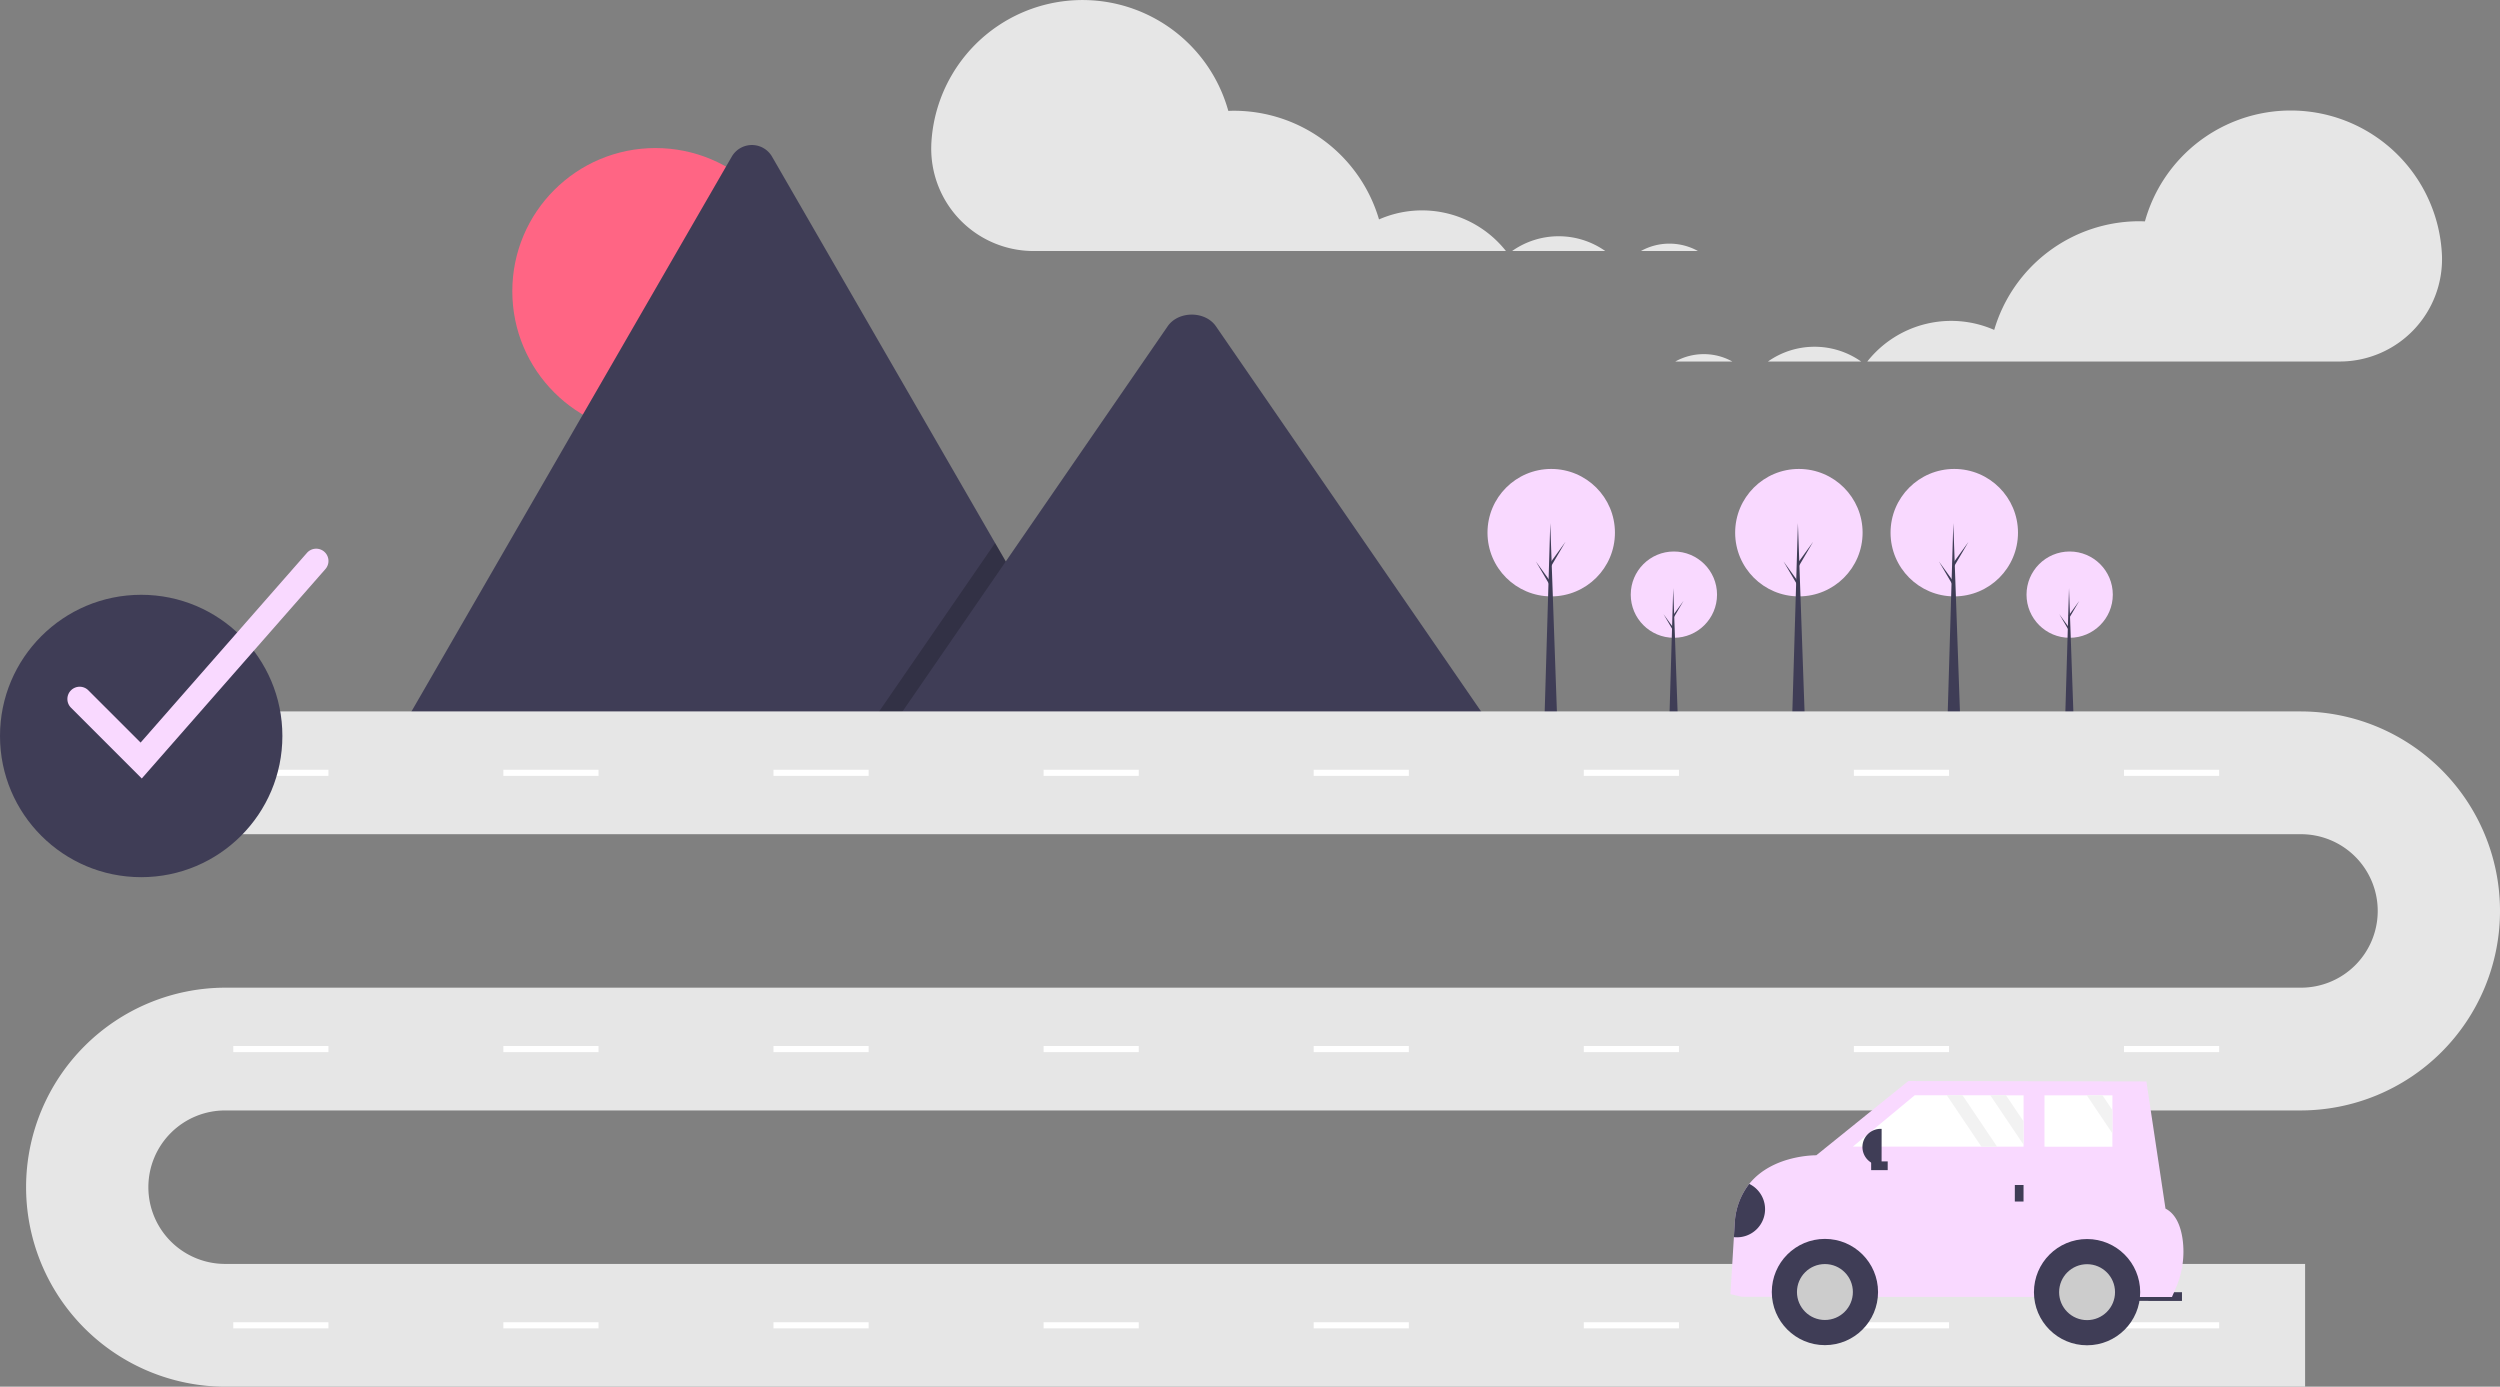 <svg xmlns="http://www.w3.org/2000/svg" width="782.787" height="434.193" viewBox="0 0 782.787 434.193">
  <rect x="0" y="0" width="782.787" height="434.193" fill="#808080" stroke="none"/>
  <g id="Group_626" data-name="Group 626" transform="translate(0 0.006)">
    <circle id="Ellipse_60" data-name="Ellipse 60" cx="44.831" cy="44.831" r="44.831" transform="translate(160.411 46.35)" fill="#ff6584"/>
    <path id="Path_59" data-name="Path 59" d="M519.2,439.528H299.271a4.492,4.492,0,0,1-.822-.065L402.465,259.291a7.283,7.283,0,0,1,12.678,0L484.951,380.2l3.344,5.786Z" transform="translate(-173.372 -210.192)" fill="#3f3d56"/>
    <path id="Path_60" data-name="Path 60" d="M381.647,251.829H306.558l36.861-53.542,2.653-3.857L347.4,192.5l3.344,5.785Z" transform="translate(-35.819 -22.493)" opacity="0.2"/>
    <path id="Path_61" data-name="Path 61" d="M661.9,446.554H471.675l36.861-53.542,2.653-3.857,48.033-69.776c3.149-4.573,10.725-4.858,14.427-.862a8.676,8.676,0,0,1,.692.862Z" transform="translate(-193.613 -217.217)" fill="#3f3d56"/>
    <circle id="Ellipse_61" data-name="Ellipse 61" cx="13.509" cy="13.509" r="13.509" transform="translate(510.611 172.677)" fill="#f9d9ff"/>
    <path id="Path_62" data-name="Path 62" d="M594.572,251.241H591.8l1.261-42.725Z" transform="translate(-69.149 -24.364)" fill="#3f3d56"/>
    <path id="Path_63" data-name="Path 63" d="M593.461,217.141l2.971-4.11-3.012,5.128-.325-.57Z" transform="translate(-69.299 -24.892)" fill="#3f3d56"/>
    <path id="Path_64" data-name="Path 64" d="M592.748,221.84l-2.971-4.109,3.012,5.127.325-.57Z" transform="translate(-68.912 -25.441)" fill="#3f3d56"/>
    <circle id="Ellipse_62" data-name="Ellipse 62" cx="13.509" cy="13.509" r="13.509" transform="translate(634.533 172.677)" fill="#f9d9ff"/>
    <path id="Path_65" data-name="Path 65" d="M734.888,251.241h-2.767l1.262-42.725Z" transform="translate(-85.544 -24.364)" fill="#3f3d56"/>
    <path id="Path_66" data-name="Path 66" d="M733.778,217.141l2.971-4.11-3.011,5.128-.326-.57Z" transform="translate(-85.694 -24.892)" fill="#3f3d56"/>
    <path id="Path_67" data-name="Path 67" d="M733.065,221.84l-2.971-4.109,3.012,5.127.325-.57Z" transform="translate(-85.307 -25.441)" fill="#3f3d56"/>
    <circle id="Ellipse_63" data-name="Ellipse 63" cx="19.952" cy="19.952" r="19.952" transform="translate(543.303 146.828)" fill="#f9d9ff"/>
    <path id="Path_68" data-name="Path 68" d="M639.411,248.546h-4.086l1.863-63.1Z" transform="translate(-74.234 -21.669)" fill="#3f3d56"/>
    <path id="Path_69" data-name="Path 69" d="M637.771,198.182l4.387-6.069-4.447,7.572-.481-.842Z" transform="translate(-74.456 -22.448)" fill="#3f3d56"/>
    <path id="Path_70" data-name="Path 70" d="M636.718,205.123l-4.387-6.069,4.447,7.571.481-.841Z" transform="translate(-73.884 -23.259)" fill="#3f3d56"/>
    <circle id="Ellipse_64" data-name="Ellipse 64" cx="19.952" cy="19.952" r="19.952" transform="translate(591.959 146.828)" fill="#f9d9ff"/>
    <path id="Path_71" data-name="Path 71" d="M694.505,248.546h-4.086l1.863-63.1Z" transform="translate(-80.671 -21.669)" fill="#3f3d56"/>
    <path id="Path_72" data-name="Path 72" d="M692.865,198.182l4.388-6.069-4.448,7.572-.48-.842Z" transform="translate(-80.894 -22.448)" fill="#3f3d56"/>
    <path id="Path_73" data-name="Path 73" d="M691.812,205.123l-4.388-6.069,4.448,7.571.481-.841Z" transform="translate(-80.321 -23.259)" fill="#3f3d56"/>
    <circle id="Ellipse_65" data-name="Ellipse 65" cx="19.952" cy="19.952" r="19.952" transform="translate(465.757 146.828)" fill="#f9d9ff"/>
    <path id="Path_74" data-name="Path 74" d="M551.605,248.546h-4.086l1.864-63.1Z" transform="translate(-63.974 -21.669)" fill="#3f3d56"/>
    <path id="Path_75" data-name="Path 75" d="M549.966,198.182l4.387-6.069-4.447,7.572-.48-.842Z" transform="translate(-64.197 -22.448)" fill="#3f3d56"/>
    <path id="Path_76" data-name="Path 76" d="M548.913,205.123l-4.388-6.069,4.448,7.571.48-.841Z" transform="translate(-63.624 -23.259)" fill="#3f3d56"/>
    <path id="Path_77" data-name="Path 77" d="M879.664,667.843H228.543a62.469,62.469,0,0,1,0-124.938h649.68a24.027,24.027,0,1,0,0-48.053h-671.3V456.409h671.3a62.469,62.469,0,1,1,0,124.938H228.543a24.027,24.027,0,1,0,0,48.053H879.664Z" transform="translate(-157.905 -233.656)" fill="#e6e6e6"/>
    <rect id="Rectangle_88" data-name="Rectangle 88" width="29.793" height="1.922" transform="translate(73.041 241.013)" fill="#fff"/>
    <rect id="Rectangle_89" data-name="Rectangle 89" width="29.793" height="1.922" transform="translate(157.614 241.013)" fill="#fff"/>
    <rect id="Rectangle_90" data-name="Rectangle 90" width="29.793" height="1.922" transform="translate(242.188 241.013)" fill="#fff"/>
    <rect id="Rectangle_91" data-name="Rectangle 91" width="29.793" height="1.922" transform="translate(326.762 241.013)" fill="#fff"/>
    <rect id="Rectangle_92" data-name="Rectangle 92" width="29.793" height="1.922" transform="translate(411.335 241.013)" fill="#fff"/>
    <rect id="Rectangle_93" data-name="Rectangle 93" width="29.793" height="1.922" transform="translate(495.909 241.013)" fill="#fff"/>
    <rect id="Rectangle_94" data-name="Rectangle 94" width="29.793" height="1.922" transform="translate(580.483 241.013)" fill="#fff"/>
    <rect id="Rectangle_95" data-name="Rectangle 95" width="29.793" height="1.922" transform="translate(665.056 241.013)" fill="#fff"/>
    <rect id="Rectangle_96" data-name="Rectangle 96" width="29.793" height="1.922" transform="translate(73.041 327.508)" fill="#fff"/>
    <rect id="Rectangle_97" data-name="Rectangle 97" width="29.793" height="1.922" transform="translate(157.614 327.508)" fill="#fff"/>
    <rect id="Rectangle_98" data-name="Rectangle 98" width="29.793" height="1.922" transform="translate(242.188 327.508)" fill="#fff"/>
    <rect id="Rectangle_99" data-name="Rectangle 99" width="29.793" height="1.922" transform="translate(326.762 327.508)" fill="#fff"/>
    <rect id="Rectangle_100" data-name="Rectangle 100" width="29.793" height="1.922" transform="translate(411.335 327.508)" fill="#fff"/>
    <rect id="Rectangle_101" data-name="Rectangle 101" width="29.793" height="1.922" transform="translate(495.909 327.508)" fill="#fff"/>
    <rect id="Rectangle_102" data-name="Rectangle 102" width="29.793" height="1.922" transform="translate(580.483 327.508)" fill="#fff"/>
    <rect id="Rectangle_103" data-name="Rectangle 103" width="29.793" height="1.922" transform="translate(665.056 327.508)" fill="#fff"/>
    <rect id="Rectangle_104" data-name="Rectangle 104" width="29.793" height="1.922" transform="translate(73.041 414.004)" fill="#fff"/>
    <rect id="Rectangle_105" data-name="Rectangle 105" width="29.793" height="1.922" transform="translate(157.614 414.004)" fill="#fff"/>
    <rect id="Rectangle_106" data-name="Rectangle 106" width="29.793" height="1.922" transform="translate(242.188 414.004)" fill="#fff"/>
    <rect id="Rectangle_107" data-name="Rectangle 107" width="29.793" height="1.922" transform="translate(326.762 414.004)" fill="#fff"/>
    <rect id="Rectangle_108" data-name="Rectangle 108" width="29.793" height="1.922" transform="translate(411.335 414.004)" fill="#fff"/>
    <rect id="Rectangle_109" data-name="Rectangle 109" width="29.793" height="1.922" transform="translate(495.909 414.004)" fill="#fff"/>
    <rect id="Rectangle_110" data-name="Rectangle 110" width="29.793" height="1.922" transform="translate(580.483 414.004)" fill="#fff"/>
    <rect id="Rectangle_111" data-name="Rectangle 111" width="29.793" height="1.922" transform="translate(665.056 414.004)" fill="#fff"/>
    <path id="Path_78" data-name="Path 78" d="M731.3,298.213a25.6,25.6,0,0,0-5.339-5.037h11.149a18.648,18.648,0,0,0-5.81,5.037Z" transform="translate(-223.325 -214.583)" fill="none"/>
    <path id="Path_79" data-name="Path 79" d="M690.743,293.176h1.922c-.413.29-.827.579-1.221.892C691.218,293.764,690.978,293.472,690.743,293.176Z" transform="translate(-219.209 -214.583)" fill="none"/>
    <path id="Path_80" data-name="Path 80" d="M747.512,290.559a18.4,18.4,0,0,1,8.946,2.312H738.589a18.318,18.318,0,0,1,8.923-2.312Z" transform="translate(-224.8 -214.277)" fill="#e6e6e6"/>
    <path id="Path_81" data-name="Path 81" d="M707.5,287.941a25.278,25.278,0,0,1,14.6,4.623H692.919A25.273,25.273,0,0,1,707.5,287.941Z" transform="translate(-219.464 -213.972)" fill="#e6e6e6"/>
    <path id="Path_82" data-name="Path 82" d="M487.029,248.891A47.387,47.387,0,0,1,580,238.9c.574-.021,1.148-.044,1.727-.044a47.4,47.4,0,0,1,45.464,34.027,33.49,33.49,0,0,1,39.741,9.893H519.118A32.053,32.053,0,0,1,487,249.591Q487.009,249.242,487.029,248.891Z" transform="translate(-195.4 -204.184)" fill="#e6e6e6"/>
    <path id="Path_83" data-name="Path 83" d="M776.818,337.389a25.6,25.6,0,0,1,5.339-5.037H771.008A18.647,18.647,0,0,1,776.818,337.389Z" transform="translate(-228.588 -219.161)" fill="none"/>
    <path id="Path_84" data-name="Path 84" d="M818.6,332.352h-1.922c.413.29.827.579,1.221.892C818.125,332.94,818.365,332.648,818.6,332.352Z" transform="translate(-233.924 -219.161)" fill="none"/>
    <path id="Path_85" data-name="Path 85" d="M759.722,329.734a18.4,18.4,0,0,0-8.946,2.312h17.868a18.318,18.318,0,0,0-8.923-2.312Z" transform="translate(-226.224 -218.855)" fill="#e6e6e6"/>
    <path id="Path_86" data-name="Path 86" d="M798.234,327.117a25.278,25.278,0,0,0-14.6,4.623h29.185A25.272,25.272,0,0,0,798.234,327.117Z" transform="translate(-230.063 -218.549)" fill="#e6e6e6"/>
    <path id="Path_87" data-name="Path 87" d="M998.758,288.067a47.387,47.387,0,0,0-92.973-9.991c-.574-.021-1.148-.044-1.727-.044a47.4,47.4,0,0,0-45.464,34.027,33.489,33.489,0,0,0-39.74,9.893H966.67a32.052,32.052,0,0,0,32.123-33.187Q998.776,288.417,998.758,288.067Z" transform="translate(-234.178 -208.762)" fill="#e6e6e6"/>
    <rect id="Rectangle_112" data-name="Rectangle 112" width="17.18" height="2.727" transform="matrix(-1, -0.001, 0.001, -1, 683.21, 407.335)" fill="#3f3d56"/>
    <path id="Path_88" data-name="Path 88" d="M770.332,654.177l3.544.82,134.711.072,1.211-2.822a28.486,28.486,0,0,0,2.094-15.4c-.58-3.9-2.034-7.771-5.336-9.453l-5.979-39.817-74.529-.133L797.215,610.7s-13.6-.244-20.991,8.955a21.594,21.594,0,0,0-4.517,11.892l-.292,4.786Z" transform="translate(-228.509 -248.966)" fill="#f9d9ff"/>
    <circle id="Ellipse_66" data-name="Ellipse 66" cx="16.634" cy="16.634" r="16.634" transform="translate(554.776 387.911)" fill="#3f3d56"/>
    <circle id="Ellipse_67" data-name="Ellipse 67" cx="8.755" cy="8.755" r="8.755" transform="translate(562.655 395.79)" fill="#ccc"/>
    <circle id="Ellipse_68" data-name="Ellipse 68" cx="16.634" cy="16.634" r="16.634" transform="translate(636.857 387.954)" fill="#3f3d56"/>
    <circle id="Ellipse_69" data-name="Ellipse 69" cx="8.755" cy="8.755" r="8.755" transform="translate(644.737 395.833)" fill="#ccc"/>
    <path id="Path_89" data-name="Path 89" d="M656.92,404.383l40.239.017h4.912l8.293.006v-.6l.006-7.293.006-8.189h-5.518l-4.912-.005-8.7-.006h-4.912l-10.045-.006Z" transform="translate(-76.757 -45.371)" fill="#fff"/>
    <path id="Path_90" data-name="Path 90" d="M724.849,404.416l21.266.012.005-4.173v-7.293l.006-4.621h-3.114l-4.912-.006-13.245-.005Z" transform="translate(-84.694 -45.374)" fill="#fff"/>
    <rect id="Rectangle_113" data-name="Rectangle 113" width="2.727" height="5.181" transform="matrix(-1, -0.001, 0.001, -1, 633.597, 376.221)" fill="#3f3d56"/>
    <rect id="Rectangle_114" data-name="Rectangle 114" width="2.727" height="5.181" transform="matrix(-0.001, 1, -1, -0.001, 591.069, 363.654)" fill="#3f3d56"/>
    <path id="Path_91" data-name="Path 91" d="M0,0H.3A5.7,5.7,0,0,1,6,5.7H6A5.7,5.7,0,0,1,.3,11.4H0Z" transform="matrix(-1, -0.001, 0.001, -1, 589.154, 364.853)" fill="#3f3d56"/>
    <path id="Path_92" data-name="Path 92" d="M771.559,640.591a8.809,8.809,0,0,0,4.808-16.678,21.594,21.594,0,0,0-4.517,11.892Z" transform="translate(-228.652 -253.228)" fill="#3f3d56"/>
    <path id="Path_93" data-name="Path 93" d="M705.639,388.316,716.057,403.8l.006-7.293-5.512-8.189Z" transform="translate(-82.45 -45.373)" fill="#f2f2f2"/>
    <path id="Path_94" data-name="Path 94" d="M739.854,388.335l8.02,11.92v-7.293l-3.108-4.621Z" transform="translate(-86.447 -45.375)" fill="#f2f2f2"/>
    <path id="Path_95" data-name="Path 95" d="M690.225,388.309,701.051,404.4h4.912l-10.826-16.092Z" transform="translate(-80.648 -45.372)" fill="#f2f2f2"/>
    <circle id="Ellipse_70" data-name="Ellipse 70" cx="44.209" cy="44.209" r="44.209" transform="translate(0 186.232)" fill="#3f3d56"/>
    <path id="Path_96" data-name="Path 96" d="M204.015,470.667l-22.124-22.124a3.845,3.845,0,1,1,5.437-5.437l16.318,16.319,52.074-59.383a3.844,3.844,0,1,1,5.78,5.069Z" transform="translate(-159.622 -226.917)" fill="#f9d9ff"/>
  </g>
</svg>
